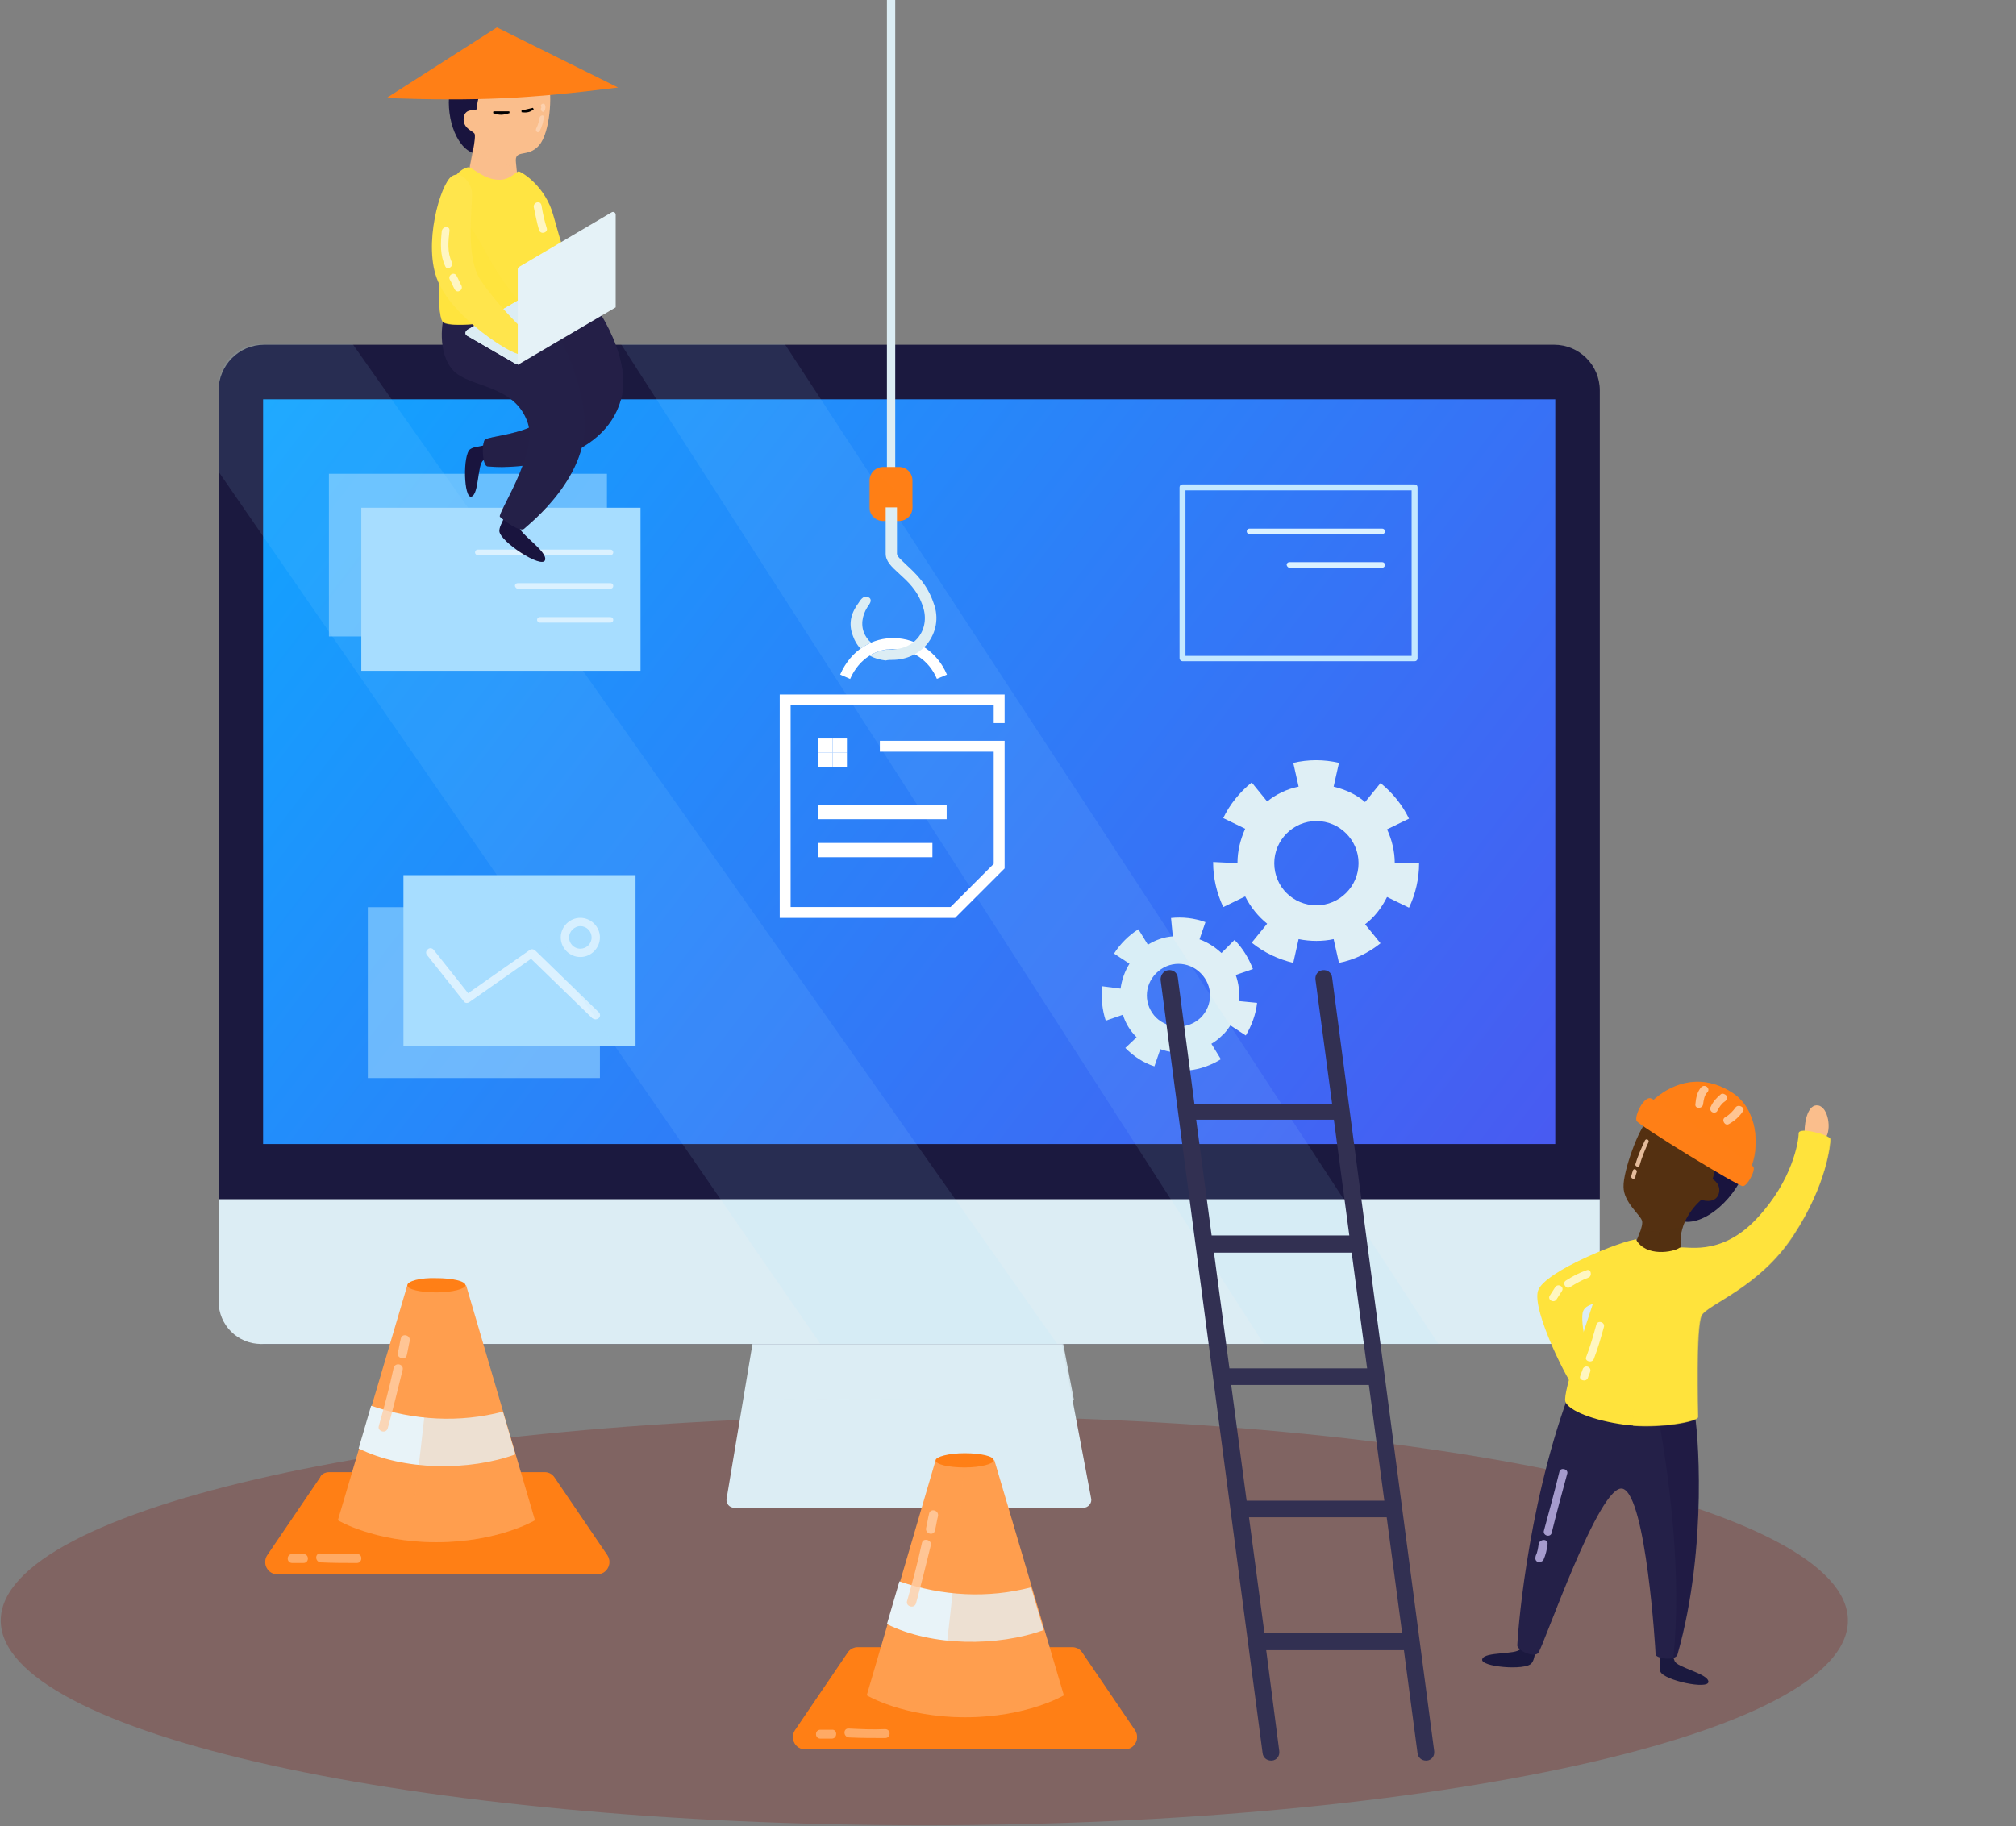 <svg width="1140" height="1033" viewBox="0 0 1140 1033" fill="none" xmlns="http://www.w3.org/2000/svg">
<rect x="0" y="0" width="1140" height="1033" fill="#808080" stroke="none"/>
<path opacity="0.24" d="M522.683 1032.42C234.245 1032.42 0.419 980.579 0.419 916.626C0.419 852.673 234.245 800.828 522.683 800.828C811.121 800.828 1044.95 852.673 1044.95 916.626C1044.95 980.579 811.121 1032.42 522.683 1032.42Z" fill="#840D07"/>
<path d="M435.751 721.281H589.477C591.49 721.281 593.504 722.959 593.84 724.973L616.999 847.483C617.671 850.168 615.321 852.853 612.636 852.853H415.277C412.592 852.853 410.242 850.504 410.913 847.483L431.388 724.973C431.723 722.959 433.737 721.281 435.751 721.281Z" fill="#DCEDF4"/>
<path opacity="0.9" d="M420.982 791.095L432.059 724.973C432.394 722.959 434.408 721.281 436.422 721.281H590.147C592.161 721.281 594.175 722.959 594.511 724.973L607.265 791.766C545.171 791.766 483.077 791.43 420.982 791.095Z" fill="#DCEDF4"/>
<path d="M149.447 760.215H878.803C893.236 760.215 904.647 748.468 904.647 734.37V220.834C904.647 206.401 892.9 194.989 878.803 194.989H149.447C135.014 194.989 123.602 206.737 123.602 220.834V734.37C123.602 748.468 135.014 760.215 149.447 760.215Z" fill="#1B193F"/>
<path d="M904.647 678.319V736.05C904.647 749.476 893.906 760.216 880.48 760.216H147.768C134.342 760.216 123.601 749.476 123.601 736.05V678.319H904.647Z" fill="#DCEDF4"/>
<path d="M148.774 225.87H879.473V647.104H148.774V225.87Z" fill="url(#paint0_linear)"/>
<path opacity="0.56" d="M186 268H343.208V360.003H186V268Z" fill="#A7DDFF"/>
<path d="M699.761 488.234C699.761 481.186 701.44 474.809 704.125 468.767L691.706 462.725C695.398 455.006 701.104 447.957 707.817 442.587L716.544 453.327C721.578 449.3 727.62 446.279 734.333 444.936L731.312 431.51C739.703 429.497 748.766 429.497 757.157 431.51L754.136 444.936C760.849 446.614 766.89 449.3 771.925 453.663L780.652 442.922C787.365 448.293 793.071 455.341 796.763 463.061L784.344 469.103C787.029 474.809 788.707 481.521 788.707 488.234H802.469C802.469 496.961 800.455 505.688 796.763 513.408L784.344 507.366C781.323 513.408 777.295 518.778 771.925 522.806L780.652 533.546C773.939 538.917 765.883 542.944 757.157 544.623L754.136 531.197C751.115 531.868 747.759 532.204 744.402 532.204C741.046 532.204 737.689 531.868 734.333 531.197L731.312 544.623C722.921 542.609 714.865 538.917 707.817 533.211L716.544 522.47C711.509 518.442 707.146 513.072 704.125 507.03L691.706 513.072C688.014 505.017 686 496.625 686 487.899V487.563L699.761 488.234ZM744.402 512.065C757.492 512.065 768.233 501.325 768.233 488.234C768.233 475.144 757.492 464.404 744.402 464.404C731.312 464.404 720.571 475.144 720.571 488.234C720.571 501.66 731.312 512.065 744.402 512.065Z" fill="#DFEFF5"/>
<path d="M642.719 586.711C639.027 583.019 636.342 578.656 634.999 573.957L625.266 577.313C623.252 571.272 622.58 564.559 623.252 557.846L633.657 559.188C634.328 554.154 636.006 549.455 638.691 545.091L629.965 539.385C633.321 534.015 638.356 528.98 643.726 525.624L649.096 534.351C653.46 531.666 658.159 529.987 663.193 529.652L662.186 519.247C668.564 518.575 675.277 519.247 681.654 521.596L678.297 531.33C682.996 533.008 687.024 535.693 690.716 539.05L698.1 531.666C702.799 536.365 706.156 542.071 708.505 548.112L698.772 551.469C700.45 556.168 701.121 561.202 700.45 566.237L710.855 567.244C710.184 573.621 707.834 579.998 704.478 585.704L695.751 579.998C694.408 582.012 693.066 584.026 691.052 585.704C689.374 587.383 687.36 589.061 685.01 590.403L690.381 599.13C685.01 602.487 678.633 604.836 671.92 605.507L670.913 595.102C665.879 595.774 660.844 595.102 656.145 593.424L652.788 603.158C646.411 601.144 641.041 597.452 636.342 592.753L642.719 586.711ZM678.969 575.635C686.017 568.587 686.017 557.51 678.969 550.462C671.92 543.413 660.844 543.413 653.795 550.462C646.747 557.51 646.747 568.587 653.795 575.635C660.844 582.348 671.92 582.348 678.969 575.635Z" fill="#DFEFF5"/>
<path opacity="0.56" d="M208 513.124H339.237V609.79H208V513.124Z" fill="#A7DDFF"/>
<path d="M228.138 495H359.375V591.666H228.138V495Z" fill="#A7DDFF"/>
<path d="M668.678 374.022H799.915C800.922 374.022 801.593 373.351 801.593 372.344V275.678C801.593 274.671 800.922 274 799.915 274H668.678C667.671 274 667 274.671 667 275.678V372.344C667 373.351 668.007 374.022 668.678 374.022ZM798.237 371.001H670.356V277.356H798.237V371.001Z" fill="#C3E8FF"/>
<path d="M328.161 541.319C334.203 541.319 339.237 536.284 339.237 530.242C339.237 524.201 334.203 519.166 328.161 519.166C322.119 519.166 317.085 524.201 317.085 530.242C317.085 536.284 322.119 541.319 328.161 541.319ZM328.161 523.865C331.853 523.865 334.538 526.886 334.538 530.242C334.538 533.934 331.517 536.62 328.161 536.62C324.469 536.62 321.784 533.599 321.784 530.242C321.784 526.886 324.805 523.865 328.161 523.865Z" fill="#DBF1FF"/>
<path d="M336.888 576.561C337.559 576.561 338.23 576.226 338.566 575.89C339.573 574.883 339.573 573.54 338.566 572.534L302.652 537.626C301.981 536.955 300.638 536.62 299.631 537.291L264.724 561.793L245.257 537.291C244.586 536.284 242.907 535.948 241.9 536.955C240.894 537.626 240.558 539.305 241.565 540.312L262.375 566.492C263.046 567.499 264.389 567.499 265.396 566.828L300.303 542.325L334.874 575.89C335.881 576.561 336.552 576.561 336.888 576.561Z" fill="#DBF1FF"/>
<path opacity="0.1" d="M351.168 194.654H443.806L813.351 760.216H714.672L351.168 194.654Z" fill="#A7DDFF"/>
<path opacity="0.1" d="M123.601 266.818V218.821C123.601 205.395 134.342 194.654 147.768 194.654H199.457L597.867 760.216H463.945L123.601 266.818Z" fill="#A7DDFF"/>
<path d="M204.312 287.204H362.19V379.43H204.312V287.204Z" fill="#A7DDFF"/>
<path d="M270.187 314.002H345.219C346.112 314.002 346.782 313.332 346.782 312.439C346.782 311.545 346.112 310.875 345.219 310.875H270.187C269.294 310.875 268.624 311.545 268.624 312.439C268.624 313.332 269.294 314.002 270.187 314.002Z" fill="#DBF1FF"/>
<path d="M706.563 302.126H781.595C782.488 302.126 783.158 301.456 783.158 300.563C783.158 299.67 782.488 299 781.595 299H706.563C705.67 299 705 299.67 705 300.563C705 301.456 705.67 302.126 706.563 302.126Z" fill="#DBF1FF"/>
<path d="M292.741 332.983H345.219C346.112 332.983 346.782 332.313 346.782 331.42C346.782 330.526 346.112 329.857 345.219 329.857H292.741C291.848 329.857 291.178 330.526 291.178 331.42C291.401 332.313 292.071 332.983 292.741 332.983Z" fill="#DBF1FF"/>
<path d="M729.117 321.108H781.595C782.488 321.108 783.158 320.438 783.158 319.544C783.158 318.651 782.488 317.981 781.595 317.981H729.117C728.224 317.981 727.554 318.651 727.554 319.544C727.777 320.438 728.447 321.108 729.117 321.108Z" fill="#DBF1FF"/>
<path d="M305.247 352.187H345.219C346.112 352.187 346.782 351.517 346.782 350.624C346.782 349.73 346.112 349.06 345.219 349.06H305.247C304.353 349.06 303.683 349.73 303.683 350.624C303.683 351.517 304.577 352.187 305.247 352.187Z" fill="#DBF1FF"/>
<path d="M660.632 548.759C663.317 548.424 665.667 550.102 666.002 552.787L675.4 624.279H753.27L743.872 554.13C743.536 551.444 745.215 549.095 747.9 548.759C750.585 548.424 752.934 550.102 753.27 552.787L811.001 990.468C811.337 993.153 809.658 995.503 806.973 995.838C806.637 995.838 806.637 995.838 806.302 995.838C803.952 995.838 801.938 994.16 801.603 991.81L793.883 933.408H716.013L723.398 990.468C723.733 993.153 722.055 995.503 719.37 995.838C719.034 995.838 719.034 995.838 718.699 995.838C716.349 995.838 714.335 994.16 714 991.81L656.269 554.13C656.269 551.444 657.947 549.095 660.632 548.759ZM676.407 633.342L685.134 698.793H763.004L754.277 633.342H676.407ZM695.203 773.977H773.073L764.346 708.526H686.477L695.203 773.977ZM704.937 848.826H782.807L774.08 783.375H696.21L704.937 848.826ZM792.876 923.675L784.149 858.224H706.28L715.006 923.675H792.876Z" fill="#323052"/>
<path d="M501.538 -97.692H506.237V276.216H501.538V-97.692Z" fill="#DCEDF4"/>
<path d="M499.525 294.676H508.251C512.615 294.676 515.971 291.32 515.971 286.956V271.852C515.971 267.489 512.615 264.133 508.251 264.133H499.525C495.161 264.133 491.805 267.489 491.805 271.852V286.956C491.805 291.32 495.161 294.676 499.525 294.676Z" fill="#FF7F16"/>
<path opacity="0.3" d="M494.154 265.811C501.538 272.524 508.587 278.901 515.971 285.278V287.292C515.971 291.32 512.615 294.677 508.587 294.677H498.853C494.826 294.677 491.469 291.32 491.469 287.292V271.181C491.805 269.168 492.812 267.154 494.154 265.811Z" fill="#FF7F16"/>
<path d="M186.366 832.715H307.869C310.219 832.715 312.232 833.722 313.575 835.736L343.447 879.705C346.468 884.404 343.112 890.446 337.741 890.446H156.829C151.459 890.446 148.102 884.404 151.123 879.705L180.995 835.736C181.667 833.722 184.016 832.715 186.366 832.715Z" fill="#FF7F16"/>
<path opacity="0.35" d="M186.366 832.715H307.869C310.219 832.715 312.232 833.722 313.575 835.736L343.447 879.705C346.468 884.404 343.112 890.446 337.741 890.446H156.829C151.459 890.446 148.102 884.404 151.123 879.705L180.995 835.736C181.667 833.722 184.016 832.715 186.366 832.715Z" fill="#FF7F16"/>
<path d="M230.334 726.986H263.563L302.498 859.902C302.498 859.902 281.688 872.321 246.781 872.321C211.538 872.321 191.064 859.902 191.064 859.902L230.334 726.986Z" fill="#FF9E4E"/>
<path d="M284.374 798.479L291.423 822.645C265.578 832.043 228.322 832.043 202.813 819.289L209.861 795.123C234.363 803.514 259.872 804.856 284.374 798.479Z" fill="#E8F3F8"/>
<path opacity="0.23" d="M246.445 726.986H263.563L302.498 859.902C302.498 859.902 281.688 872.321 246.781 872.321C241.411 872.321 236.376 871.985 231.677 871.649C237.383 823.316 243.76 775.319 246.445 726.986Z" fill="#FF9E4E"/>
<path opacity="0.8" d="M227.649 774.984C224.964 786.06 222.279 796.801 219.258 807.877C218.251 811.233 213.216 809.555 214.223 806.534C217.244 795.794 220.265 784.717 222.614 773.641C223.621 770.285 228.656 771.627 227.649 774.984Z" fill="#FFCEA6"/>
<path opacity="0.8" d="M224.965 765.249C225.637 762.564 225.972 759.879 226.644 757.194C227.315 753.838 232.35 755.18 231.678 758.537C231.007 761.222 230.671 763.907 230 766.592C229.329 769.613 224.294 768.27 224.965 765.249Z" fill="#FFCEA6"/>
<path d="M230.334 726.987C230.334 729.336 237.718 731.014 246.78 731.014C255.843 731.014 263.227 729 263.227 726.987C263.227 724.637 255.843 722.959 246.78 722.959C237.718 722.623 230.334 724.637 230.334 726.987Z" fill="#FF7F16"/>
<path opacity="0.52" d="M238.726 726.651C238.726 727.658 242.418 728.665 246.781 728.665C251.145 728.665 254.837 727.658 254.837 726.651C254.837 725.644 251.145 724.637 246.781 724.637C242.418 724.637 238.726 725.644 238.726 726.651Z" fill="#FF7F16"/>
<path opacity="0.55" d="M201.805 884.069C195.092 884.069 188.379 884.069 181.331 883.733C177.974 883.397 177.974 878.363 181.331 878.698C188.043 879.034 194.756 879.37 201.805 879.034C205.161 878.698 205.161 884.069 201.805 884.069Z" fill="#FFCEA6"/>
<path opacity="0.55" d="M171.597 884.068C169.583 884.068 167.569 884.068 165.22 884.068C161.863 884.068 161.863 879.034 165.22 879.034C167.234 879.034 169.247 879.034 171.597 879.034C174.953 879.034 174.953 884.068 171.597 884.068Z" fill="#FFCEA6"/>
<path d="M484.756 931.729H606.259C608.609 931.729 610.622 932.736 611.965 934.75L641.837 978.719C644.858 983.418 641.502 989.46 636.131 989.46H455.219C449.849 989.46 446.492 983.418 449.513 978.719L479.385 934.75C480.392 933.071 482.742 931.729 484.756 931.729Z" fill="#FF7F16"/>
<path opacity="0.35" d="M484.756 931.729H606.259C608.609 931.729 610.622 932.736 611.965 934.75L641.837 978.719C644.858 983.418 641.502 989.46 636.131 989.46H455.219C449.849 989.46 446.492 983.418 449.513 978.719L479.385 934.75C480.392 933.071 482.742 931.729 484.756 931.729Z" fill="#FF7F16"/>
<path d="M529.061 826.001H562.29L601.561 958.917C601.561 958.917 580.751 971.335 545.844 971.335C510.601 971.335 490.126 958.917 490.126 958.917L529.061 826.001Z" fill="#FF9E4E"/>
<path d="M583.099 897.83L590.147 921.996C564.303 931.394 527.046 931.394 501.537 918.64L508.586 894.473C533.088 902.864 558.597 904.207 583.099 897.83Z" fill="#E8F3F8"/>
<path opacity="0.23" d="M545.172 826.001H562.29L601.561 958.917C601.561 958.917 580.751 971.335 545.844 971.335C540.473 971.335 535.439 971 530.74 970.664C536.11 922.667 542.487 874.67 545.172 826.001Z" fill="#FF9E4E"/>
<path opacity="0.8" d="M526.376 873.999C523.69 885.075 521.005 895.815 517.984 906.892C516.977 910.248 511.943 908.57 512.95 905.549C515.971 894.808 518.991 883.732 521.341 872.656C522.012 869.635 527.047 870.978 526.376 873.999Z" fill="#FFCEA6"/>
<path opacity="0.8" d="M523.691 864.264C524.362 861.579 524.698 858.894 525.369 856.209C526.04 852.852 531.075 854.195 530.404 857.551C529.733 860.237 529.397 862.922 528.726 865.607C528.054 868.963 523.02 867.621 523.691 864.264Z" fill="#FFCEA6"/>
<path d="M529.06 826.001C529.06 828.351 536.445 830.029 545.507 830.029C554.569 830.029 561.954 828.015 561.954 826.001C561.954 823.652 554.569 821.973 545.507 821.973C536.445 821.973 529.06 823.987 529.06 826.001Z" fill="#FF7F16"/>
<path opacity="0.52" d="M537.452 826.001C537.452 827.008 541.144 828.015 545.507 828.015C549.87 828.015 553.562 827.008 553.562 826.001C553.562 824.995 549.87 823.988 545.507 823.988C541.144 823.988 537.452 824.995 537.452 826.001Z" fill="#FF7F16"/>
<path opacity="0.55" d="M500.531 983.083C493.818 983.083 487.105 983.083 480.056 982.748C476.7 982.412 476.7 977.377 480.056 977.713C486.769 978.048 493.482 978.384 500.531 978.048C503.887 978.048 503.887 983.083 500.531 983.083Z" fill="#FFCEA6"/>
<path opacity="0.55" d="M470.323 983.418C468.31 983.418 466.296 983.418 463.946 983.418C460.59 983.418 460.59 978.384 463.946 978.384C465.96 978.384 467.974 978.384 470.323 978.384C473.68 978.048 473.68 983.418 470.323 983.418Z" fill="#FFCEA6"/>
<path d="M859.672 932.737C857.323 936.093 839.533 934.079 838.191 938.442C836.513 942.806 862.693 945.155 866.049 940.792C868.063 938.442 867.392 935.086 869.741 930.723C871.084 927.702 864.035 926.024 859.672 932.737Z" fill="#1B193F"/>
<path d="M946.939 939.45C947.946 943.142 965.735 946.498 966.07 951.197C966.406 955.896 940.897 950.526 938.883 945.491C937.876 942.806 939.219 939.785 938.212 934.751C937.205 931.058 944.589 931.73 946.939 939.45Z" fill="#1B193F"/>
<path d="M958.016 798.478C960.03 805.863 966.072 874.334 948.618 935.757C947.611 939.785 936.199 938.107 936.199 935.757C936.199 933.408 930.829 846.476 917.739 842.112C904.649 837.749 872.427 932.736 869.742 935.086C867.057 937.771 857.994 933.408 857.994 930.722C857.994 928.037 862.693 855.538 886.86 789.416C888.538 784.717 956.002 791.094 958.016 798.478Z" fill="#242048"/>
<path d="M935.864 791.43C947.611 793.444 957.009 795.794 957.68 798.479C959.694 805.863 965.736 874.334 948.282 935.757C947.947 936.764 947.275 937.1 946.268 937.436C950.968 891.452 944.59 836.407 935.864 791.43Z" fill="#201B44"/>
<path d="M886.188 833.722C883.167 844.798 880.146 855.874 877.461 866.951C876.79 869.971 872.091 868.629 873.098 865.608C876.118 854.532 879.139 843.455 881.824 832.379C882.496 829.694 887.195 831.037 886.188 833.722Z" fill="#A59BCD"/>
<path d="M875.112 873.328C874.776 876.349 874.105 879.37 872.762 882.391C872.091 883.397 870.413 883.733 869.406 883.397C868.063 882.726 868.063 881.384 868.399 880.041C869.406 878.027 869.741 875.678 870.077 873.328C870.748 870.307 875.447 870.307 875.112 873.328Z" fill="#A59BCD"/>
<path d="M988.56 652.473C988.224 669.256 970.099 690.066 955.331 691.073C935.192 692.751 924.787 647.103 937.206 627.971C949.289 608.84 988.56 634.013 988.56 652.473Z" fill="#19143E"/>
<path d="M968.421 666.906C968.421 666.906 973.791 669.927 971.778 675.633C969.428 681.339 962.044 678.654 962.044 678.654C962.044 678.654 947.947 690.066 950.632 706.177C953.653 722.288 920.424 712.218 923.109 706.848C925.794 701.142 929.486 693.086 928.479 690.401C927.473 687.045 918.074 679.996 918.074 671.269C917.739 662.543 927.137 636.698 931.836 634.013C934.857 631.999 948.618 630.992 956.674 634.684C964.393 638.041 973.456 651.131 968.421 666.906Z" fill="#543011"/>
<path opacity="0.32" d="M927.136 696.778C935.192 696.778 943.583 695.771 951.638 693.757C950.296 697.449 949.624 701.813 950.631 706.512C953.652 722.622 920.423 712.553 923.108 707.183C924.451 703.826 926.129 700.134 927.136 696.778Z" fill="#543011"/>
<path d="M988.56 663.214C994.601 653.816 995.944 628.978 979.833 618.238C954.324 601.456 933.178 622.601 931.164 626.629C929.486 629.985 986.881 665.899 988.56 663.214Z" fill="#FF7F16"/>
<path opacity="0.35" d="M988.56 663.214C994.601 653.816 995.944 628.978 979.833 618.238C954.324 601.456 933.178 622.601 931.164 626.629C929.486 629.985 986.881 665.899 988.56 663.214Z" fill="#FF7F16"/>
<path opacity="0.35" d="M939.556 618.909C955.667 626.965 972.785 631.664 990.574 632.335C994.937 643.747 992.923 657.173 988.56 663.55C986.882 666.235 929.486 629.986 931.165 626.965C931.836 625.287 934.857 621.93 939.556 618.909Z" fill="#FF7F16"/>
<path d="M991.579 660.193C992.586 662.542 987.887 670.934 985.538 670.934C982.853 670.934 926.8 636.698 925.457 634.013C924.115 631.327 929.485 619.915 933.513 621.258C937.205 622.265 990.572 657.508 991.579 660.193Z" fill="#FF7F16"/>
<path opacity="0.14" d="M991.58 662.543C990.909 665.899 987.552 670.934 985.539 670.934C982.853 670.934 926.801 636.698 925.458 634.013C924.787 632.671 925.458 629.985 926.801 627.3C945.597 643.076 968.421 654.823 991.58 662.543Z" fill="#FF7F16"/>
<path opacity="0.67" d="M985.537 628.643C983.523 631.664 980.838 634.013 977.817 635.691C975.468 637.37 973.118 633.342 975.468 631.999C977.817 630.657 979.831 628.643 981.509 626.293C983.188 624.28 987.215 626.629 985.537 628.643Z" fill="#FFE5D0"/>
<path opacity="0.67" d="M975.469 622.936C973.455 624.279 972.112 626.293 971.105 628.307C970.77 629.314 969.091 629.649 968.085 628.978C967.078 628.307 966.742 626.964 967.413 625.957C968.756 622.936 970.77 620.923 973.119 618.909C974.126 618.237 975.469 618.909 976.14 619.58C976.811 620.922 976.476 622.265 975.469 622.936Z" fill="#FFE5D0"/>
<path opacity="0.67" d="M965.4 617.902C963.721 619.58 963.386 622.265 963.05 624.615C962.714 627.3 958.351 627.3 958.687 624.615C959.022 620.923 959.694 617.566 962.043 614.881C964.393 612.867 967.413 615.888 965.4 617.902Z" fill="#FFE5D0"/>
<path d="M1032.19 643.747C1035.89 639.048 1033.87 626.294 1028.17 625.287C1022.46 624.28 1020.45 634.013 1020.45 640.055C1020.45 646.432 1029.84 646.768 1032.19 643.747Z" fill="#FABE8C"/>
<path d="M925.123 701.142C918.746 701.142 873.434 718.931 869.742 730.007C866.05 741.084 886.86 782.368 891.559 787.067C896.258 791.766 899.95 781.025 899.95 776.998C899.95 772.97 893.572 750.817 894.915 742.762C896.258 734.707 913.375 737.056 913.375 737.056L925.123 701.142Z" fill="#FFE33C"/>
<path d="M949.625 705.841C946.268 708.19 930.829 711.211 925.123 701.142C924.116 699.463 908.34 714.232 902.634 731.685C896.928 749.474 883.503 787.738 885.181 792.773C886.859 797.807 900.956 803.513 918.745 805.863C936.534 808.212 960.03 804.184 960.03 801.499C960.03 798.479 958.687 750.481 962.044 744.104C965.4 737.727 994.601 728.329 1013.73 699.128C1033.2 669.927 1034.88 647.103 1034.88 644.418C1034.88 642.068 1017.09 637.033 1017.09 641.061C1017.09 645.424 1013.73 667.577 993.594 689.058C972.448 711.882 951.974 704.162 949.625 705.841Z" fill="#FFE33C"/>
<path opacity="0.62" d="M947.275 731.35C962.379 712.554 985.538 702.82 1001.99 685.366C1014.4 672.612 1023.13 657.508 1028.84 641.061C1032.19 642.068 1035.21 643.411 1035.21 644.418C1035.21 646.767 1033.2 669.927 1014.07 699.128C994.936 728.329 965.735 737.727 962.379 744.104C959.022 750.481 960.365 798.479 960.365 801.499C960.365 804.185 940.562 807.877 923.444 806.534C924.787 779.011 930.157 752.495 947.275 731.35Z" fill="#FFE33C"/>
<path opacity="0.85" d="M906.998 750.482C905.32 756.523 903.641 762.565 901.292 768.606C900.285 771.292 895.922 769.949 896.929 767.599C899.278 761.558 900.956 755.516 902.635 749.475C903.306 746.454 907.669 747.796 906.998 750.482Z" fill="#FFF9D8"/>
<path opacity="0.85" d="M899.278 775.655C898.942 776.997 898.271 778.004 897.935 779.347C896.928 782.032 892.565 780.689 893.572 778.34C893.907 776.997 894.579 775.99 894.914 774.648C895.921 771.627 899.949 772.969 899.278 775.655Z" fill="#FFF9D8"/>
<path opacity="0.85" d="M898.27 722.624C894.578 723.966 891.222 725.98 887.865 727.994C885.516 729.672 883.166 725.645 885.516 724.302C889.208 721.953 892.9 719.939 896.928 718.596C899.613 717.253 900.62 721.617 898.27 722.624Z" fill="#FFF9D8"/>
<path opacity="0.85" d="M883.166 730.343C882.159 732.021 881.152 733.364 880.146 735.042C878.467 737.392 874.775 735.042 876.453 732.693C877.46 731.015 878.467 729.672 879.474 727.994C881.153 725.644 884.845 727.994 883.166 730.343Z" fill="#FFF9D8"/>
<path opacity="0.85" d="M932.172 646.096C930.158 650.46 928.48 654.488 927.137 659.187C926.802 660.529 924.452 659.858 924.788 658.515C926.13 653.816 928.144 649.453 930.158 645.09C930.829 643.747 932.843 644.754 932.172 646.096Z" fill="#FCD4B3"/>
<path opacity="0.85" d="M925.458 663.214C925.123 664.221 924.787 664.892 924.787 665.899C924.451 667.242 922.102 666.906 922.437 665.228C922.773 663.885 923.109 662.878 923.444 661.872C924.116 660.529 926.129 661.872 925.458 663.214Z" fill="#FCD4B3"/>
<path d="M270.277 87.248C258.529 85.905 252.152 67.109 254.166 52.341C255.844 37.908 264.235 23.811 285.716 27.839C307.198 31.866 307.533 35.223 309.547 45.964C310.89 56.704 276.99 88.255 270.277 87.248Z" fill="#19143E"/>
<path d="M310.22 47.977C312.234 53.012 311.227 74.829 304.85 82.213C298.472 89.597 290.752 83.891 291.759 91.947C293.438 110.071 294.78 109.4 280.348 107.386C265.915 105.708 265.244 98.324 265.579 95.303C265.915 92.282 269.607 77.178 268.264 75.5C266.922 73.822 261.551 72.479 262.223 66.438C263.23 60.396 269.607 63.417 269.607 61.403C269.607 59.389 271.621 41.6 285.047 40.593C298.472 39.586 307.535 41.264 310.22 47.977Z" fill="#FABE8C"/>
<path opacity="0.28" d="M267.256 84.227C274.976 88.926 283.032 92.618 291.758 94.967C293.437 110.071 293.437 109.065 280.011 107.386C265.578 105.708 264.907 98.324 265.242 95.303C265.578 93.625 266.585 88.59 267.256 84.227Z" fill="#FABE8C"/>
<path d="M293.437 297.361C293.101 301.725 309.883 311.794 308.205 316.829C306.527 321.863 282.696 306.424 282.361 300.382C282.361 297.026 285.046 294.676 286.053 289.306C287.06 284.942 294.108 288.299 293.437 297.361Z" fill="#19143E"/>
<path d="M273.299 260.44C269.942 262.454 270.949 279.572 266.586 280.915C262.223 282.257 261.551 257.084 265.915 254.063C268.264 252.385 271.285 253.056 275.984 251.042C279.005 249.364 280.347 256.413 273.299 260.44Z" fill="#19143E"/>
<path d="M328.344 163.438C334.05 166.795 358.217 201.031 351.168 225.868C341.435 260.775 294.444 265.81 275.648 263.796C272.963 263.461 272.292 252.384 273.97 249.028C275.648 245.671 316.597 246.343 313.912 221.169C310.891 195.66 288.738 181.563 291.759 177.2C294.78 172.501 324.317 161.089 328.344 163.438Z" fill="#242048"/>
<path opacity="0.37" d="M328.344 163.438C334.05 166.795 358.217 201.031 351.168 225.868C341.435 260.775 294.444 265.81 275.648 263.796C272.963 263.461 272.292 252.384 273.97 249.028C275.648 245.671 316.597 246.343 313.912 221.169C310.891 195.66 288.738 181.563 291.759 177.2C294.78 172.501 324.317 161.089 328.344 163.438Z" fill="#242048"/>
<path d="M302.164 170.823C307.535 175.186 325.995 199.688 330.358 234.26C334.722 269.167 298.808 296.69 296.458 299.039C294.109 301.389 284.375 294.005 282.697 292.326C281.019 290.648 304.178 256.748 298.472 239.295C291.088 217.142 265.243 219.491 256.181 209.422C247.118 199.688 249.804 180.557 251.818 177.2C254.503 172.166 296.458 166.124 302.164 170.823Z" fill="#242048"/>
<path d="M293.438 96.982C295.787 97.653 308.542 105.708 312.905 121.819C316.597 134.91 322.303 155.384 328.009 166.125C332.708 174.851 254.503 188.948 250.14 181.564C246.783 175.858 248.126 142.294 249.804 126.183C251.147 110.072 255.846 96.646 264.572 94.632C266.922 94.297 273.635 101.681 282.026 101.681C288.403 102.016 292.095 96.646 293.438 96.982Z" fill="#FFE442"/>
<path opacity="0.62" d="M251.482 117.121C262.894 122.491 267.928 130.211 274.306 141.958C278.669 150.349 283.704 158.069 289.41 165.453C293.102 169.817 297.129 174.18 301.157 178.208C279.676 182.907 252.489 185.928 250.139 181.9C246.783 176.194 248.125 142.63 249.804 126.519C250.139 123.162 250.475 120.141 251.482 117.121Z" fill="#FFE33C"/>
<path d="M314.582 157.398L345.126 174.851L292.094 206.066L264.236 189.955C262.893 189.284 262.893 187.606 264.236 186.599L314.582 157.398Z" fill="#DCEDF4"/>
<path d="M314.582 157.398L345.126 174.851L292.094 206.066L264.236 189.955C262.893 189.284 262.893 187.606 264.236 186.599L314.582 157.398Z" fill="#DCEDF4"/>
<path d="M255.509 99.667C261.215 95.975 266.921 104.366 266.921 109.401C266.921 120.477 263.229 145.986 271.956 158.74C280.347 171.159 293.101 183.914 296.122 186.599C299.479 189.955 298.472 200.36 293.773 200.36C288.738 200.36 256.852 180.222 247.789 159.412C238.727 138.937 249.132 103.695 255.509 99.667Z" fill="#FFE54C"/>
<path d="M348.148 173.844V121.483C348.148 120.141 346.806 119.47 345.799 120.141L293.438 151.02C293.103 151.356 292.767 151.691 292.767 152.363V206.401L348.148 173.844Z" fill="#E5F2F7"/>
<path opacity="0.85" d="M304.85 130.21C303.508 125.846 302.836 121.483 301.829 117.12C301.494 114.434 305.521 113.092 306.193 116.113C306.864 120.476 307.871 124.839 309.214 129.203C309.885 131.552 305.857 132.895 304.85 130.21Z" fill="#FFF9D8"/>
<path opacity="0.85" d="M254.167 130.546C253.496 136.587 252.825 142.629 255.51 148.335C256.517 151.02 252.825 153.034 251.818 150.684C248.797 144.307 249.133 137.594 249.804 130.881C250.139 127.861 254.503 127.525 254.167 130.546Z" fill="#FFF9D8"/>
<path opacity="0.85" d="M258.194 156.055C259.201 157.733 259.872 159.747 260.879 161.425C262.222 164.111 258.53 166.124 257.187 163.775C256.18 162.097 255.509 160.083 254.502 158.405C252.824 155.719 256.851 153.37 258.194 156.055Z" fill="#FFF9D8"/>
<path opacity="0.85" d="M307.535 66.438C307.199 69.123 306.528 71.473 305.185 74.158C304.514 75.501 302.5 74.493 303.171 72.815C304.178 70.801 304.849 68.787 305.185 66.438C305.521 65.096 307.87 64.76 307.535 66.438Z" fill="#FCD4B3"/>
<path opacity="0.85" d="M305.857 61.403C306.192 61.068 306.192 60.397 305.857 60.061C305.521 58.718 307.871 58.047 308.206 59.389C308.542 60.397 308.542 61.403 307.871 62.746C307.535 64.089 305.521 62.746 305.857 61.403Z" fill="#FCD4B3"/>
<path d="M565 409V395.898H444V516.127H538.796L565 489.923V422.102H497.529M477.911 382.796C489.471 356.592 522.611 358.904 532.631 382.796" stroke="white" stroke-width="6.166"/>
<rect x="462.801" y="417.72" width="8.058" height="8.058" fill="white"/>
<rect x="462.801" y="425.778" width="8.058" height="8.058" fill="white"/>
<rect x="470.861" y="417.72" width="8.058" height="8.058" fill="white"/>
<rect x="470.861" y="425.778" width="8.058" height="8.058" fill="white"/>
<rect x="462.801" y="455.323" width="72.521" height="8.058" fill="white"/>
<rect x="462.801" y="476.81" width="64.463" height="8.058" fill="white"/>
<path d="M491.434 342.046C488.413 346.074 486.399 351.779 488.413 357.485C489.302 359.856 490.714 361.899 492.562 363.5C490.061 364.685 488.742 365.42 486.607 366.905C484.748 364.917 483.312 362.541 482.371 359.835C479.351 352.115 481.7 346.073 485.728 340.703C485.728 340.703 488.077 336.34 490.762 337.682C493.448 338.689 492.105 341.039 491.434 342.046Z" fill="#DCEDF4"/>
<path d="M524.327 364.198C519.628 369.904 512.579 373.261 504.524 373.261C503.517 373.261 502.174 373.261 500.832 373.596C497.463 373.222 494.418 372.291 491.785 370.872C495.205 368.846 497.413 368.015 502.076 367.265C509.217 367.767 515.369 365.41 519.292 360.506C522.984 355.807 523.991 349.43 521.977 343.388C518.957 333.655 512.915 328.62 508.216 324.257C504.188 320.564 500.832 317.544 500.832 313.18V287H507.209V313.18C507.209 314.859 509.894 316.872 512.579 319.558C517.614 324.257 524.327 330.298 528.019 341.374C531.04 349.43 529.362 357.821 524.327 364.198Z" fill="#DCEDF4"/>
<path d="M288 63.5C284.39 64.659 282.408 64.816 279 63.5H288Z" stroke="black"/>
<path d="M295 63C298.205 63.411 299.541 62.894 301.5 61.5L295 63Z" stroke="black"/>
<path d="M281 15.5L218.5 55.5C270.27 57.305 298.881 55.912 349.5 49.5L281 15.5Z" fill="#FF7F16"/>
<defs>
<linearGradient id="paint0_linear" x1="1057.79" y1="853.445" x2="182.749" y2="182.486" gradientUnits="userSpaceOnUse">
<stop offset="0.001" stop-color="#5A43ED"/>
<stop offset="1" stop-color="#11A4FF"/>
</linearGradient>
</defs>
</svg>
